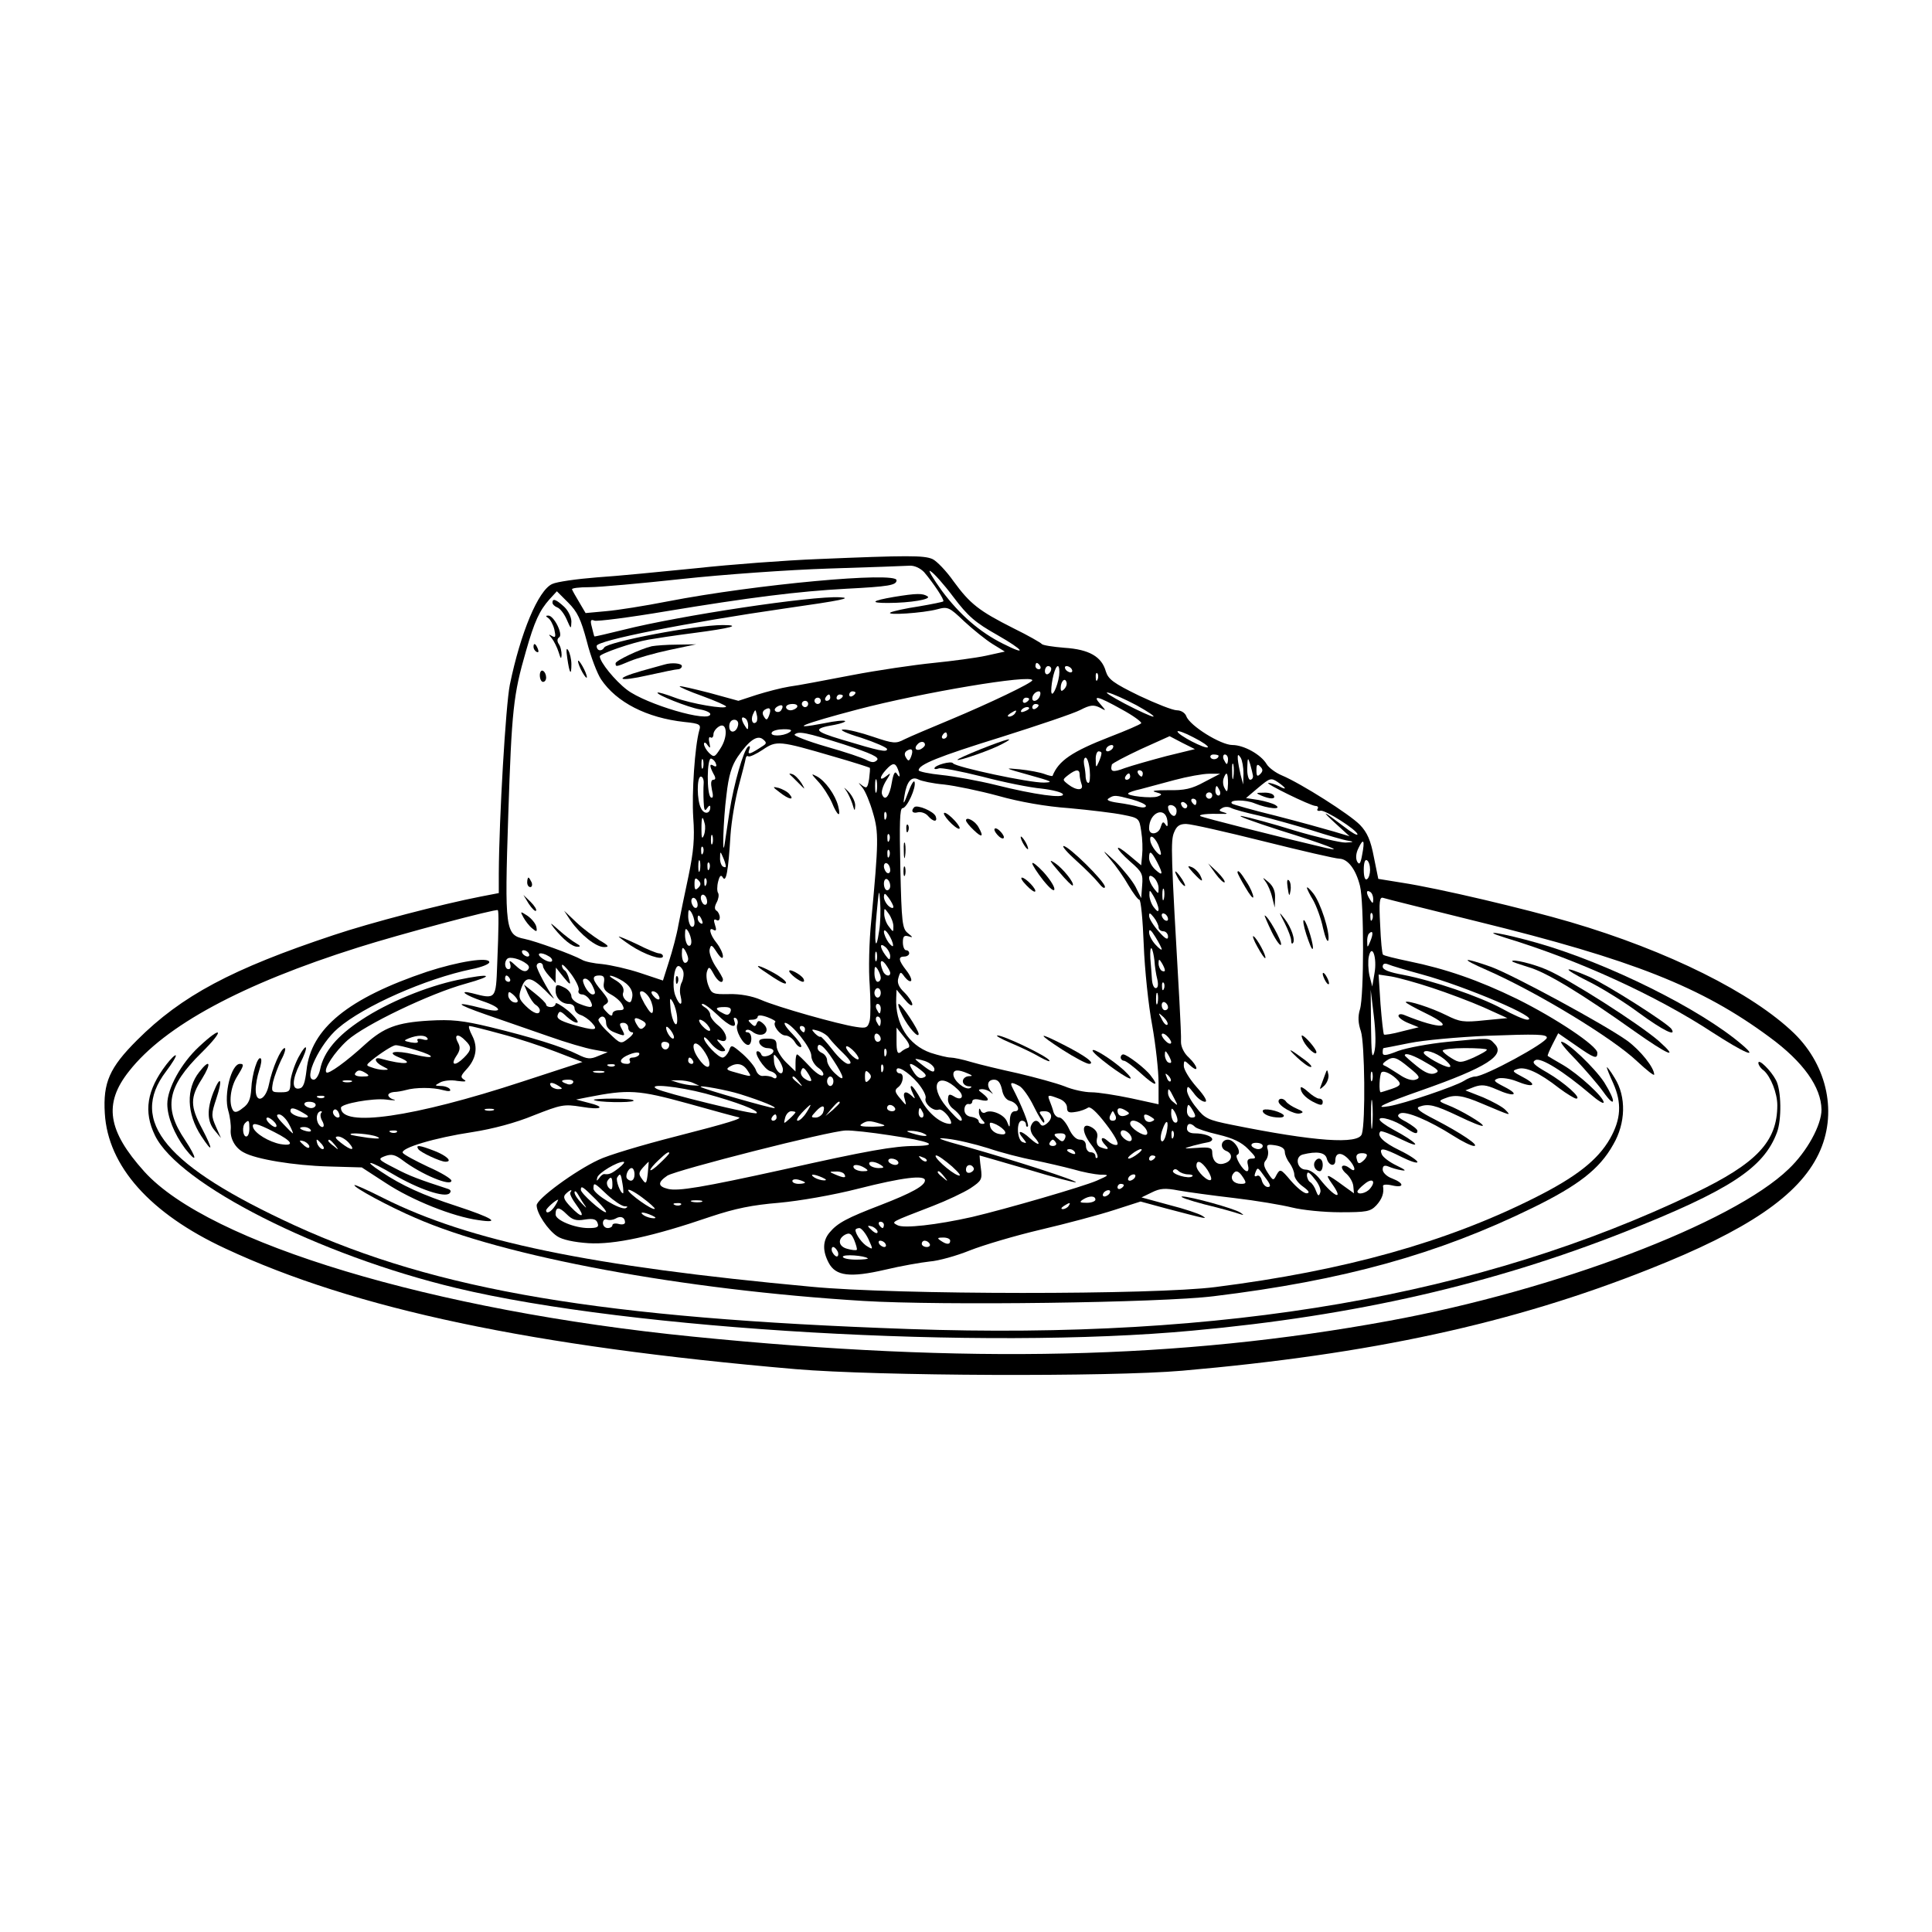 <?xml version="1.0" standalone="no"?>
<!DOCTYPE svg PUBLIC "-//W3C//DTD SVG 20010904//EN"
 "http://www.w3.org/TR/2001/REC-SVG-20010904/DTD/svg10.dtd">
<svg version="1.0" xmlns="http://www.w3.org/2000/svg"
 width="612pt" height="612pt" viewBox="0 0 612 612"
 preserveAspectRatio="xMidYMid meet">

<g transform="translate(0,612) scale(0.1,-0.1)"
fill="#000000" stroke="none">
<path d="M2590 4349 c-102 -4 -275 -17 -385 -29 -110 -11 -252 -25 -315 -29
-63 -5 -127 -14 -141 -21 -44 -20 -100 -154 -134 -319 -13 -65 -34 -421 -35
-598 l0 -62 -57 -11 c-123 -24 -350 -83 -466 -122 -322 -107 -482 -192 -623
-333 -87 -87 -108 -134 -102 -232 10 -167 143 -317 382 -428 411 -192 972
-310 1806 -382 258 -22 994 -25 1225 -5 596 52 1045 149 1480 322 311 123 473
233 536 365 60 125 29 277 -77 381 -133 129 -400 262 -709 353 -143 42 -417
107 -535 125 l-74 12 -14 69 c-10 53 -21 78 -44 102 -32 33 -186 131 -248 157
-19 8 -41 24 -48 36 -18 30 -72 60 -108 60 -37 0 -135 61 -146 91 -4 11 -17
19 -30 19 -13 0 -66 21 -119 46 -82 40 -98 52 -106 77 -13 47 -53 70 -131 75
-37 3 -69 8 -72 12 -3 4 -43 27 -90 50 -109 55 -137 77 -189 148 -23 33 -54
65 -67 71 -27 12 -78 12 -364 0z m337 -41 c29 -34 66 -89 61 -93 -2 -2 -37 -9
-78 -16 -41 -6 -81 -15 -89 -19 -18 -10 104 -2 148 10 33 9 38 7 85 -38 28
-26 69 -59 90 -72 l39 -24 -59 -13 c-32 -7 -108 -17 -167 -23 -60 -6 -177 -23
-260 -39 -84 -16 -172 -33 -197 -36 -25 -4 -71 -16 -103 -26 l-58 -19 -91 25
c-51 13 -93 23 -95 21 -2 -2 30 -16 72 -31 41 -15 75 -30 75 -33 0 -10 -112 9
-162 28 -29 11 -53 18 -55 16 -6 -6 98 -47 133 -53 19 -3 34 -10 34 -15 0 -29
-204 31 -264 77 -38 29 -86 88 -86 106 0 8 103 44 155 53 17 3 81 13 144 21
115 15 153 25 90 25 -87 0 -363 -53 -375 -71 -8 -14 -24 -11 -24 5 0 17 287
74 599 119 176 25 214 33 171 35 -88 5 -507 -58 -685 -103 -49 -12 -91 -22
-92 -21 -1 0 -4 13 -8 29 -6 22 -4 26 8 21 8 -3 111 10 229 30 260 43 417 63
568 71 135 7 160 11 160 27 0 28 -446 -13 -725 -67 -71 -14 -159 -28 -195 -31
l-65 -6 -20 34 c-11 18 -21 36 -23 41 -2 4 23 7 55 7 32 0 164 12 293 26 129
14 339 29 465 33 127 4 242 8 256 9 15 1 33 -7 46 -20z m93 -79 c46 -61 69
-81 140 -121 84 -48 96 -67 17 -27 -74 37 -137 92 -193 167 -29 40 -46 69 -37
63 10 -5 43 -42 73 -82z m-1161 -141 c12 -48 33 -102 45 -120 49 -73 145 -122
264 -135 49 -5 53 -8 47 -27 -14 -50 -24 -198 -19 -276 5 -66 1 -107 -15 -185
-12 -55 -26 -125 -32 -155 -5 -30 -19 -82 -30 -116 l-19 -60 -72 24 c-39 13
-93 25 -120 28 -26 2 -56 8 -65 14 -31 17 -147 59 -182 66 -60 12 -63 30 -51
392 11 333 16 381 56 519 27 95 43 129 75 165 l23 25 36 -36 c29 -29 40 -52
59 -123z m1436 -78 c3 -5 1 -10 -4 -10 -6 0 -11 5 -11 10 0 6 2 10 4 10 3 0 8
-4 11 -10z m35 -9 c0 -6 -4 -13 -10 -16 -5 -3 -10 1 -10 9 0 9 5 16 10 16 6 0
10 -4 10 -9z m25 -21 c-5 -36 -24 -75 -25 -49 0 30 12 79 21 79 4 0 6 -14 4
-30z m40 20 c3 -5 2 -10 -4 -10 -5 0 -13 5 -16 10 -3 6 -2 10 4 10 5 0 13 -4
16 -10z m82 -32 c-3 -8 -6 -5 -6 6 -1 11 2 17 5 13 3 -3 4 -12 1 -19z m-207
-3 c0 -8 -136 -73 -258 -124 -65 -27 -131 -55 -147 -63 -27 -14 -34 -14 -99 8
-38 13 -81 24 -95 23 -15 0 10 -12 57 -26 45 -15 82 -31 82 -36 0 -11 -24 -6
-143 30 -90 27 -94 35 -23 47 21 4 36 10 33 12 -3 3 -33 0 -66 -7 -120 -23
-68 -2 107 44 202 53 552 112 552 92z m101 -28 c-8 -8 -11 -7 -11 4 0 20 13
34 18 19 3 -7 -1 -17 -7 -23z m-661 -11 c0 -3 -4 -8 -10 -11 -5 -3 -10 -1 -10
4 0 6 5 11 10 11 6 0 10 -2 10 -4z m584 -11 c-6 -16 -24 -21 -24 -7 0 11 11
22 21 22 5 0 6 -7 3 -15z m306 -29 c36 -20 60 -36 53 -36 -6 0 -46 18 -90 41
-43 23 -67 38 -53 35 14 -3 54 -21 90 -40z m-970 24 c0 -5 -5 -10 -11 -10 -5
0 -7 5 -4 10 3 6 8 10 11 10 2 0 4 -4 4 -10z m40 6 c0 -3 -4 -8 -10 -11 -5 -3
-10 -1 -10 4 0 6 5 11 10 11 6 0 10 -2 10 -4z m-70 -16 c0 -5 -4 -10 -10 -10
-5 0 -10 5 -10 10 0 6 5 10 10 10 6 0 10 -4 10 -10z m660 6 c0 -3 -4 -8 -10
-11 -5 -3 -10 -1 -10 4 0 6 5 11 10 11 6 0 10 -2 10 -4z m293 -33 c37 -20 64
-40 62 -44 -3 -4 -47 -23 -99 -43 -121 -47 -163 -76 -182 -124 -1 -1 -12 1
-25 6 -13 5 -49 12 -79 15 -51 5 -49 4 30 -18 72 -20 79 -23 47 -24 -46 -1
-279 49 -288 61 -5 9 -59 -6 -59 -16 0 -3 6 -3 14 0 7 3 69 -9 137 -26 68 -18
153 -35 188 -38 35 -4 66 -12 68 -18 5 -14 -88 -2 -215 30 -53 13 -130 27
-169 31 -40 4 -73 11 -73 15 0 18 61 43 261 105 117 37 230 75 251 86 31 16
42 17 61 8 22 -12 22 -12 3 10 -28 31 -8 26 67 -16z m-993 17 c0 -5 -4 -10
-10 -10 -5 0 -10 5 -10 10 0 6 5 10 10 10 6 0 10 -4 10 -10z m-85 -19 c-3 -6
-11 -8 -17 -5 -6 4 -5 9 3 15 16 10 23 4 14 -10z m50 9 c-3 -5 -13 -10 -21
-10 -8 0 -14 5 -14 10 0 6 9 10 21 10 11 0 17 -4 14 -10z m765 6 c0 -3 -4 -8
-10 -11 -5 -3 -10 -1 -10 4 0 6 5 11 10 11 6 0 10 -2 10 -4z m-854 -33 c-6
-15 -9 -15 -16 -3 -6 9 -5 17 3 22 16 10 21 2 13 -19z m824 23 c0 -2 -7 -7
-16 -10 -8 -3 -12 -2 -9 4 6 10 25 14 25 6z m-864 -43 c-11 -11 -19 6 -11 24
8 17 8 17 12 0 3 -10 2 -21 -1 -24z m819 27 c-3 -5 -12 -10 -18 -10 -7 0 -6 4
3 10 19 12 23 12 15 0z m-845 -38 c0 -15 -2 -15 -10 -2 -13 20 -13 33 0 25 6
-3 10 -14 10 -23z m-32 1 c-5 -25 -28 -28 -28 -4 0 12 6 21 16 21 9 0 14 -7
12 -17z m-56 -74 c-18 -28 -20 -29 -36 -14 -9 9 -16 22 -16 28 0 7 5 6 11 -3
9 -12 10 -11 6 8 -3 12 -1 20 4 16 5 -3 9 2 9 10 0 8 8 19 18 25 25 15 29 -32
4 -70z m218 51 c-20 -13 -63 -13 -55 0 3 6 21 10 38 10 24 0 28 -3 17 -10z
m1326 -47 c-7 -7 -96 39 -96 50 0 4 23 -4 51 -19 28 -14 48 -28 45 -31z
m-1153 9 c88 -29 114 -41 105 -50 -8 -8 -16 -8 -32 0 -12 7 -69 26 -129 43
-59 17 -104 35 -100 38 12 12 36 7 156 -31z m327 28 c0 -5 -5 -10 -11 -10 -5
0 -7 5 -4 10 3 6 8 10 11 10 2 0 4 -4 4 -10z m-582 -32 c-41 -27 -51 -31 -45
-14 4 10 3 15 -3 11 -14 -9 -46 -120 -59 -205 -6 -41 -13 -86 -15 -100 -9 -61
-5 74 5 150 7 64 17 95 36 123 36 52 62 70 80 55 11 -9 12 -13 1 -20z m1277
-33 c-49 -13 -109 -30 -132 -38 -39 -15 -47 -12 -41 11 1 4 43 26 92 49 l91
41 40 -21 40 -20 -90 -22z m-1056 -1 c63 -18 115 -35 116 -36 2 -2 0 -18 -2
-36 -5 -28 -7 -31 -22 -20 -14 11 -14 11 1 -7 9 -11 24 -47 33 -79 19 -63 18
-94 -5 -341 -7 -66 -9 -159 -5 -206 3 -47 3 -98 0 -112 -6 -23 -11 -25 -43
-20 -55 8 -250 63 -302 86 -28 12 -66 19 -100 18 -52 -1 -56 1 -66 27 -6 15
-8 36 -4 46 5 15 8 14 20 -8 13 -25 30 -35 30 -18 0 4 -11 23 -24 42 -12 19
-21 43 -18 53 4 16 7 15 23 -10 12 -18 19 -22 19 -12 0 9 -9 28 -20 42 -22 27
-27 53 -9 41 8 -4 9 1 4 16 -5 15 -4 20 4 16 6 -4 11 -1 11 8 0 8 -5 18 -10
21 -7 4 -7 13 0 26 6 11 8 24 5 30 -4 5 -4 22 0 37 5 19 9 22 15 12 10 -16 17
19 24 135 3 44 15 114 26 155 11 41 21 80 22 87 1 7 5 10 9 7 4 -2 24 7 45 21
44 30 52 29 223 -21z m291 37 c0 -5 -7 -11 -15 -15 -15 -5 -20 5 -8 17 9 10
23 9 23 -2z m595 -11 c-3 -5 -11 -10 -16 -10 -6 0 -7 5 -4 10 3 6 11 10 16 10
6 0 7 -4 4 -10z m-639 -27 c-6 -15 -9 -15 -16 -3 -6 9 -5 17 3 22 16 10 21 2
13 -19z m603 10 c0 -5 -4 -17 -9 -28 -8 -18 -9 -17 -9 8 -1 15 4 27 9 27 6 0
10 -3 9 -7z m371 -7 c0 -11 -19 -15 -25 -6 -3 5 1 10 9 10 9 0 16 -2 16 -4z
m30 -11 c0 -8 -2 -15 -4 -15 -2 0 -6 7 -10 15 -3 8 -1 15 4 15 6 0 10 -7 10
-15z m49 -45 l-1 -35 -8 30 c-4 17 -8 39 -9 50 -1 16 1 17 9 5 5 -8 9 -31 9
-50z m-1712 18 c-3 -7 -5 -2 -5 12 0 14 2 19 5 13 2 -7 2 -19 0 -25z m41 12
c3 -7 0 -10 -7 -6 -14 9 -14 0 -1 -25 8 -13 7 -19 0 -19 -8 0 -9 -11 -5 -31 5
-20 4 -29 -3 -25 -14 8 -13 128 1 123 6 -2 13 -9 15 -17z m1184 -20 c2 -22 0
-40 -4 -40 -5 0 -8 8 -9 18 0 9 -2 27 -5 40 -2 12 0 22 5 22 5 0 11 -18 13
-40z m517 -17 c1 -7 -3 -13 -9 -13 -5 0 -10 17 -9 38 1 33 2 34 9 12 4 -14 8
-31 9 -37z m-62 -5 c-2 -13 -4 -5 -4 17 -1 22 1 32 4 23 2 -10 2 -28 0 -40z
m-1063 26 c9 -23 7 -31 -3 -15 -6 10 -11 1 -16 -28 -7 -44 -22 -61 -31 -37 -3
8 3 27 13 43 16 25 16 27 0 14 -22 -17 -22 -3 0 21 20 22 29 23 37 2z m1148
-16 c-9 -9 -12 -7 -12 12 0 19 3 21 12 12 9 -9 9 -15 0 -24z m-572 -2 c0 -8 3
-21 6 -30 8 -21 -16 -21 -42 -1 -19 15 -19 15 0 30 25 19 36 19 36 1z m200 4
c0 -5 -2 -10 -4 -10 -3 0 -8 5 -11 10 -3 6 -1 10 4 10 6 0 11 -4 11 -10z m-40
-10 c0 -5 -5 -10 -11 -10 -5 0 -7 5 -4 10 3 6 8 10 11 10 2 0 4 -4 4 -10z
m235 -17 c-40 -22 -63 -27 -115 -26 -39 0 -55 -2 -40 -6 22 -6 23 -8 7 -14
-19 -7 -101 2 -93 10 2 3 19 9 38 13 18 5 67 18 108 29 41 11 91 20 110 20
l35 0 -50 -26z m75 -5 c-1 -26 -3 -30 -10 -16 -6 9 -7 23 -4 32 9 25 14 19 14
-16z m-1661 0 c-1 -13 -1 -39 0 -58 1 -27 4 -31 11 -20 6 9 10 10 10 3 0 -21
-19 -24 -29 -4 -14 25 -14 101 -1 101 6 0 10 -10 9 -22z m548 -25 c-3 -10 -5
-2 -5 17 0 19 2 27 5 18 2 -10 2 -26 0 -35z m213 22 c36 -4 113 -20 172 -36
67 -19 152 -34 225 -39 65 -6 141 -15 170 -21 51 -10 52 -11 58 -52 4 -24 5
-57 3 -75 l-3 -33 -37 31 c-51 43 -48 25 3 -20 37 -32 40 -39 37 -75 l-3 -40
-18 36 c-10 19 -39 55 -64 80 -42 39 -44 40 -16 7 18 -21 44 -58 58 -83 15
-25 30 -45 34 -45 5 0 11 -64 14 -142 3 -79 15 -194 27 -257 11 -62 20 -144
20 -181 l0 -68 -87 19 c-48 10 -104 19 -126 19 -21 0 -59 8 -85 19 -26 10 -92
28 -147 41 -55 12 -122 28 -149 36 -26 8 -56 14 -65 14 -10 0 -38 7 -63 15
-71 25 -113 92 -109 175 l1 25 25 -30 c13 -16 24 -24 25 -17 0 7 -11 24 -25
38 -19 18 -24 32 -19 47 6 20 7 20 20 2 8 -10 17 -16 20 -12 3 3 -3 18 -15 33
-25 32 -27 44 -6 44 8 0 15 5 15 10 0 6 -4 10 -10 10 -5 0 -10 11 -10 25 0 19
4 23 18 19 15 -5 14 -3 -2 10 -18 14 -20 33 -24 206 -3 142 -2 190 7 190 14 0
44 66 38 83 -2 7 -11 -8 -20 -33 -15 -40 -17 -41 -12 -11 7 45 22 63 44 52 9
-5 46 -13 81 -16z m1080 -12 c0 -2 -9 1 -19 7 -11 5 -25 10 -33 10 -15 0 132
-72 149 -73 7 0 10 -4 7 -9 -4 -5 1 -8 9 -6 15 3 117 -62 117 -75 0 -5 -19 6
-42 24 -68 52 -76 55 -28 11 l45 -41 -50 15 c-27 8 -110 31 -184 50 -74 18
-136 36 -138 38 -14 13 42 14 72 1 42 -17 90 -21 65 -5 -8 5 -32 12 -54 16
l-39 6 39 33 c36 30 40 32 61 18 13 -9 23 -17 23 -20z m-206 -8 c3 -8 1 -15
-4 -15 -6 0 -10 7 -10 15 0 8 2 15 4 15 2 0 6 -7 10 -15z m-24 -15 c0 -5 -4
-10 -10 -10 -5 0 -10 5 -10 10 0 6 5 10 10 10 6 0 10 -4 10 -10z m-255 -12
c25 -7 45 -16 45 -21 0 -5 -10 -6 -22 -3 -13 4 -43 10 -66 13 -29 4 -39 9 -30
14 17 11 20 11 73 -3z m205 -8 c0 -5 -2 -10 -4 -10 -3 0 -8 5 -11 10 -3 6 -1
10 4 10 6 0 11 -4 11 -10z m-29 -13 c-1 -12 -15 -9 -19 4 -3 6 1 10 8 8 6 -3
11 -8 11 -12z m-36 -7 c3 -5 3 -15 -1 -21 -6 -11 -23 6 -24 24 0 10 18 9 25
-3z m265 -24 c41 -10 116 -31 165 -46 50 -16 101 -31 115 -33 20 -3 19 -5 -8
-6 -18 0 -90 17 -161 38 -70 22 -145 42 -167 46 -21 3 33 -17 120 -45 145 -45
211 -71 146 -56 -137 32 -394 97 -398 101 -5 5 21 8 68 7 19 -1 20 1 6 5 -15
4 -16 7 -5 13 7 5 20 5 28 1 9 -5 50 -16 91 -25z m-1183 -8 c-3 -8 -6 -5 -6 6
-1 11 2 17 5 13 3 -3 4 -12 1 -19z m891 -8 c2 -18 0 -21 -6 -12 -7 11 -10 9
-15 -7 -6 -24 -37 -29 -37 -5 0 51 52 72 58 24z m-1466 -8 c3 -9 2 -26 -2 -37
-6 -15 -8 -10 -8 18 0 40 3 47 10 19z m1771 -57 c120 -30 228 -55 240 -55 27
-1 52 -34 65 -86 13 -50 13 -349 0 -391 -7 -23 -6 -44 3 -70 12 -37 15 -287 3
-325 -10 -34 -150 -24 -412 29 -75 15 -86 20 -112 54 -17 20 -30 45 -30 55 1
16 4 14 21 -8 11 -16 27 -28 36 -28 9 0 0 17 -26 46 -23 26 -41 56 -41 67 0
19 1 20 20 2 29 -26 25 -3 -4 25 -15 13 -25 34 -25 49 1 14 -2 73 -5 131 -27
470 -28 506 -17 533 8 20 17 27 38 27 16 0 126 -25 246 -55z m-1746 -7 c-3 -7
-5 -2 -5 12 0 14 2 19 5 13 2 -7 2 -19 0 -25z m560 10 c-3 -8 -6 -5 -6 6 -1
11 2 17 5 13 3 -3 4 -12 1 -19z m852 -14 c6 -15 10 -28 8 -31 -6 -5 -31 27
-33 43 -4 23 12 16 25 -12z m646 -31 c-5 -29 -9 -34 -16 -22 -5 10 -4 26 4 42
16 34 21 26 12 -20z m-2088 5 c-3 -8 -6 -5 -6 6 -1 11 2 17 5 13 3 -3 4 -12 1
-19z m590 -10 c-3 -8 -6 -5 -6 6 -1 11 2 17 5 13 3 -3 4 -12 1 -19z m-518 -31
c1 -5 -3 -5 -9 -2 -5 3 -10 16 -9 28 0 21 1 21 9 2 5 -11 9 -24 9 -28z m1366
13 c20 -39 19 -47 -5 -25 -11 10 -20 26 -20 37 0 26 7 22 25 -12z m-1448 -27
c-3 -10 -5 -4 -5 12 0 17 2 24 5 18 2 -7 2 -21 0 -30z m2123 2 c0 -13 -4 -27
-10 -30 -6 -4 -10 8 -10 30 0 22 4 34 10 30 6 -3 10 -17 10 -30z m-2093 3 c-3
-8 -6 -5 -6 6 -1 11 2 17 5 13 3 -3 4 -12 1 -19z m573 -4 c0 -8 -4 -12 -10 -9
-5 3 -10 13 -10 21 0 8 5 12 10 9 6 -3 10 -13 10 -21z m850 -57 c0 -20 0 -20
-15 -1 -20 27 -20 51 0 34 8 -7 15 -22 15 -33z m-1458 1 c-9 -9 -12 -7 -12 12
0 19 3 21 12 12 9 -9 9 -15 0 -24z m25 10 c-3 -8 -6 -5 -6 6 -1 11 2 17 5 13
3 -3 4 -12 1 -19z m583 -4 c0 -8 -4 -14 -10 -14 -5 0 -10 9 -10 21 0 11 5 17
10 14 6 -3 10 -13 10 -21z m-35 -142 c-11 -76 -17 -37 -8 55 7 76 8 81 11 38
2 -27 1 -70 -3 -93z m902 101 c-3 -10 -5 -4 -5 12 0 17 2 24 5 18 2 -7 2 -21
0 -30z m-17 -32 c0 -11 -4 -9 -15 5 -8 10 -14 28 -14 39 0 18 1 17 14 -5 8
-14 14 -31 15 -39z m680 31 c0 -15 -2 -15 -10 -2 -13 20 -13 33 0 25 6 -3 10
-14 10 -23z m-2110 -8 c0 -8 -4 -12 -10 -9 -5 3 -10 13 -10 21 0 8 5 12 10 9
6 -3 10 -13 10 -21z m590 -17 c0 -5 -7 -4 -15 3 -8 7 -15 20 -15 29 1 13 3 13
15 -3 8 -11 15 -24 15 -29z m-620 7 c0 -8 -4 -12 -10 -9 -5 3 -10 13 -10 21 0
8 5 12 10 9 6 -3 10 -13 10 -21z m2470 -53 c492 -121 710 -207 925 -366 108
-79 164 -159 165 -230 0 -49 -46 -133 -104 -188 -178 -172 -738 -384 -1266
-481 -664 -122 -1336 -137 -2205 -50 -822 82 -1533 296 -1738 523 -116 129
-130 215 -48 318 113 144 358 276 726 392 129 41 437 123 442 118 3 -4 3 -54
-2 -172 -4 -111 -4 -111 -80 -91 -45 11 -21 -7 33 -25 66 -22 67 -41 0 -23
-93 24 -86 14 12 -20 52 -18 141 -49 196 -68 56 -20 121 -39 145 -43 l44 -8
-30 -12 c-25 -11 -35 -10 -65 5 -50 25 -148 55 -275 86 -91 22 -125 25 -196
21 -102 -6 -143 -22 -201 -74 -61 -56 -118 -97 -124 -90 -10 10 25 64 67 102
55 49 261 148 374 179 97 27 81 34 -25 12 -99 -21 -221 -71 -304 -126 -78 -51
-121 -102 -132 -158 -4 -18 -13 -32 -20 -32 -35 0 19 114 77 163 81 70 278
157 423 187 31 6 56 16 56 22 0 18 -99 2 -197 -30 -250 -84 -368 -180 -382
-312 -5 -41 -10 -56 -23 -58 -24 -5 -23 28 2 78 29 56 24 74 -5 20 -13 -25
-24 -60 -25 -77 0 -30 -3 -33 -31 -33 -29 0 -30 1 -24 33 4 17 16 49 26 70 11
20 15 37 11 37 -12 0 -40 -65 -50 -115 -10 -50 -42 -63 -42 -17 0 16 5 43 11
61 6 18 9 35 5 38 -9 10 -28 -49 -30 -96 -2 -32 -8 -48 -27 -61 -17 -14 -26
-15 -31 -7 -14 22 -8 72 12 105 23 37 24 42 10 42 -27 0 -52 -97 -37 -148 6
-20 9 -47 8 -59 -3 -29 14 -60 42 -74 38 -21 158 -41 268 -44 l105 -3 77 -50
c82 -54 212 -106 293 -117 73 -11 45 7 -71 45 -105 34 -173 65 -237 108 -63
41 -36 36 38 -8 80 -47 163 -75 178 -60 6 6 4 11 -5 14 -92 30 -122 41 -169
66 -53 27 -54 29 -30 38 20 7 31 5 55 -13 59 -45 155 -85 155 -65 0 6 -33 26
-74 44 -40 19 -76 38 -80 44 -9 15 101 48 221 66 64 10 136 29 194 53 87 34
95 36 151 27 64 -11 79 -1 21 13 l-38 10 35 7 c132 26 161 24 321 -20 85 -24
156 -43 158 -43 17 -3 -31 -18 -199 -61 -106 -27 -216 -60 -244 -74 -75 -35
-196 -124 -196 -144 0 -25 35 -78 65 -98 16 -11 54 -19 99 -22 82 -5 203 21
387 84 78 26 132 37 217 44 65 6 170 24 252 45 138 35 210 44 210 26 0 -17
-42 -40 -140 -78 -107 -41 -137 -57 -162 -87 -22 -26 -23 -58 -3 -96 22 -42
67 -48 179 -22 50 12 114 23 141 26 28 2 85 18 127 35 43 17 144 47 225 66 81
19 186 47 232 62 l84 27 81 -22 c130 -34 133 -35 114 -23 -9 6 -56 22 -104 34
l-88 24 33 16 c26 13 42 14 84 6 28 -5 108 -16 177 -24 69 -8 151 -22 183 -30
32 -8 100 -15 152 -15 84 0 96 2 115 22 18 20 25 39 21 61 -1 5 12 6 29 2 39
-9 39 7 0 22 -17 6 -30 19 -30 28 0 12 5 15 18 10 9 -4 28 -10 42 -12 17 -3
11 2 -16 15 -23 11 -44 27 -47 36 -9 22 5 20 63 -9 28 -14 50 -21 50 -16 0 5
-25 22 -56 37 -52 25 -74 47 -61 60 3 3 34 -9 68 -26 70 -34 47 -8 -28 32 -24
13 -43 27 -43 32 0 12 50 -3 81 -25 30 -21 39 -23 39 -11 0 5 -16 17 -35 28
-27 14 -32 20 -20 27 18 9 92 -22 169 -71 28 -18 57 -32 65 -32 20 0 -41 41
-124 84 -47 24 -61 35 -50 40 30 11 50 6 124 -29 41 -20 76 -34 78 -31 5 5
-70 50 -112 66 -28 11 -28 13 -10 20 33 14 57 11 120 -16 95 -40 92 -39 74
-20 -8 9 -41 27 -71 40 l-56 22 28 11 c23 8 37 7 71 -8 55 -25 76 -18 25 8
-35 18 -37 21 -20 27 12 3 38 -1 58 -9 53 -22 69 -13 22 12 -36 19 -38 21 -18
27 24 8 67 -11 131 -61 24 -18 49 -33 54 -33 20 0 -38 51 -91 82 -44 25 -51
33 -38 40 17 9 88 -35 174 -108 23 -20 42 -32 42 -26 0 17 -79 89 -128 118
-26 15 -48 28 -49 29 -2 1 5 17 15 37 l18 35 55 -38 c60 -42 69 -45 69 -24 0
22 -132 110 -255 171 -121 59 -225 95 -342 119 -43 9 -80 18 -82 21 -3 2 -7
45 -9 94 -4 74 -2 89 9 86 8 -3 142 -36 299 -75z m-2480 -4 c0 -10 -4 -15 -10
-12 -5 3 -10 18 -10 33 0 21 2 24 10 12 5 -8 10 -23 10 -33z m630 -11 c0 -20
0 -20 -15 0 -8 10 -14 28 -14 39 0 20 0 20 14 1 8 -11 15 -29 15 -40z m840 -3
c0 -7 7 -13 15 -13 8 0 15 -8 15 -17 0 -12 -9 -7 -30 17 -16 18 -30 40 -30 49
0 11 3 10 15 -5 8 -10 15 -25 15 -31z m30 26 c0 -6 -4 -7 -10 -4 -5 3 -10 11
-10 16 0 6 5 7 10 4 6 -3 10 -11 10 -16z m647 -1 c-3 -8 -6 -5 -6 6 -1 11 2
17 5 13 3 -3 4 -12 1 -19z m-2123 -4 c3 -8 2 -12 -4 -9 -6 3 -10 10 -10 16 0
14 7 11 14 -7z m-34 -67 c0 -10 -4 -15 -10 -12 -5 3 -10 18 -10 33 0 21 2 24
10 12 5 -8 10 -23 10 -33z m639 -12 c0 -5 -6 -1 -14 9 -8 11 -15 27 -15 35 1
17 29 -26 29 -44z m851 -12 c0 -4 -9 3 -20 15 -11 12 -20 29 -20 39 0 12 6 8
20 -15 11 -18 20 -35 20 -39z m661 26 c-9 -22 -10 -22 -10 -3 -1 11 2 24 6 27
12 12 14 0 4 -24z m-1521 -48 c-1 -13 -3 -13 -15 3 -19 26 -19 42 0 26 8 -7
15 -20 15 -29z m-640 -8 c0 -7 -4 -13 -10 -13 -5 0 -10 12 -10 28 0 21 2 24
10 12 5 -8 10 -21 10 -27z m1477 -6 c1 -18 5 -44 9 -59 4 -18 2 -28 -5 -28 -6
0 -11 12 -12 28 -1 15 -3 44 -5 66 -1 21 0 35 4 32 3 -4 7 -21 9 -39z m-1982
23 c3 -5 2 -10 -4 -10 -5 0 -13 5 -16 10 -3 6 -2 10 4 10 5 0 13 -4 16 -10z
m1102 -22 c-3 -7 -5 -2 -5 12 0 14 2 19 5 13 2 -7 2 -19 0 -25z m1577 -41 l-7
-42 -9 35 c-4 19 -5 46 -2 60 10 44 27 -4 18 -53z m-2614 53 c8 -5 11 -12 8
-15 -4 -4 -17 0 -30 9 -24 17 -5 23 22 6z m-72 -23 c9 -7 10 -13 3 -20 -7 -7
-19 -3 -36 13 -19 18 -24 20 -19 7 3 -10 1 -17 -5 -17 -12 0 -15 23 -4 33 8 8
42 -1 61 -16z m1152 -29 c0 -14 -18 -9 -24 8 -11 28 -6 39 9 20 8 -11 15 -23
15 -28z m870 9 c0 -5 -4 -5 -10 -2 -5 3 -10 14 -10 23 0 15 2 15 10 2 5 -8 10
-19 10 -23z m-1970 13 c0 -6 9 -20 20 -32 l20 -22 0 25 1 24 24 -30 c21 -26
24 -26 18 -7 -3 12 -9 25 -14 28 -5 3 -9 10 -9 16 0 7 13 -6 29 -27 16 -22 27
-45 24 -52 -3 -7 2 -13 11 -13 8 0 20 -9 26 -20 12 -23 4 -25 -34 -10 -14 5
-26 16 -26 24 0 9 -9 20 -19 26 -27 14 -31 13 -31 -8 0 -23 19 -42 42 -42 10
0 18 -6 18 -14 0 -8 8 -17 19 -21 10 -3 26 -14 36 -25 23 -25 9 -26 -63 -5
-39 12 -50 19 -45 31 5 13 9 12 29 -7 12 -11 27 -20 33 -18 5 2 -8 19 -29 37
-22 18 -40 28 -40 23 0 -6 -7 -11 -15 -11 -8 0 -15 3 -15 8 0 4 -16 20 -35 35
l-35 28 12 -28 c7 -15 18 -32 25 -36 7 -4 13 -12 13 -17 0 -17 -20 -11 -45 14
-22 22 -23 28 -14 55 14 40 30 39 76 -6 20 -21 32 -31 26 -23 -19 26 -53 90
-53 100 0 6 5 10 10 10 6 0 10 -5 10 -10z m2782 -26 c140 -38 384 -142 336
-144 -10 0 -46 16 -80 35 -72 39 -219 89 -313 107 -44 8 -65 16 -65 26 0 9 6
12 18 7 9 -4 56 -18 104 -31z m-2338 10 c3 -8 1 -24 -4 -35 -6 -10 -8 -30 -4
-44 8 -34 -4 -32 -17 2 -11 29 -4 93 10 93 5 0 12 -7 15 -16z m626 -21 c0 -7
-4 -13 -10 -13 -5 0 -10 12 -10 28 0 21 2 24 10 12 5 -8 10 -21 10 -27z
m-1175 -3 c3 -5 1 -10 -4 -10 -6 0 -11 5 -11 10 0 6 2 10 4 10 3 0 8 -4 11
-10z m298 -13 c-3 -17 2 -26 22 -37 15 -8 31 -22 36 -32 8 -15 6 -18 -11 -18
-11 0 -20 -5 -20 -12 0 -8 -7 -6 -17 5 -15 15 -16 19 -4 26 12 8 9 15 -12 41
-32 37 -34 50 -8 50 14 0 17 -6 14 -23z m50 11 c31 -16 45 -38 39 -60 -3 -15
-7 -16 -19 -7 -8 7 -12 18 -9 24 5 15 -4 29 -29 43 -26 15 -10 15 18 0z m2573
-27 c49 -16 123 -44 164 -62 l75 -34 -73 -7 c-66 -7 -78 -5 -120 16 -48 24
-123 48 -129 42 -2 -2 27 -18 64 -36 101 -49 47 -53 -69 -5 -10 4 -18 3 -18
-3 0 -5 14 -16 32 -23 l32 -13 -53 -13 c-29 -8 -55 -12 -57 -10 -2 2 -7 46
-11 97 l-6 93 40 -6 c23 -4 81 -20 129 -36z m-2658 4 c9 -19 9 -25 -1 -25 -6
0 -17 11 -24 25 -9 19 -8 25 1 25 7 0 18 -11 24 -25z m1809 -7 c-3 -8 -6 -5
-6 6 -1 11 2 17 5 13 3 -3 4 -12 1 -19z m-897 -13 c0 -8 -4 -15 -10 -15 -5 0
-10 7 -10 15 0 8 5 15 10 15 6 0 10 -7 10 -15z m-1150 -26 c0 -5 -7 -6 -15 -3
-8 4 -15 13 -15 21 0 13 3 13 15 3 8 -7 15 -16 15 -21z m419 7 c7 -13 11 -31
9 -40 -2 -11 -10 -3 -26 24 -16 29 -19 40 -9 40 7 0 19 -11 26 -24z m26 13
c11 -17 -1 -21 -15 -4 -8 9 -8 15 -2 15 6 0 14 -5 17 -11z m1582 -26 c-3 -10
-5 -4 -5 12 0 17 2 24 5 18 2 -7 2 -21 0 -30z m686 -157 c-7 -23 -9 -2 -10 84
l-1 115 10 -84 c6 -51 7 -95 1 -115z m-2208 111 c3 -43 -17 -16 -21 30 -3 33
-2 35 8 18 6 -11 12 -32 13 -48z m1555 32 c0 -5 -4 -9 -10 -9 -5 0 -10 7 -10
16 0 8 5 12 10 9 6 -3 10 -10 10 -16z m-1427 -24 c38 -37 63 -46 53 -19 -3 9
-2 12 5 9 6 -4 8 -14 4 -22 -6 -17 19 -63 35 -63 6 0 10 9 10 20 0 11 -5 20
-12 20 -6 0 -8 3 -5 6 4 4 12 2 19 -3 32 -26 65 0 34 26 -11 9 -15 9 -19 -1
-4 -10 -7 -11 -18 0 -11 10 -10 12 4 12 9 0 17 4 17 9 0 6 12 6 31 -1 16 -6
28 -13 25 -15 -10 -10 15 -43 32 -43 9 0 23 -9 30 -21 7 -12 16 -18 20 -15 3
4 -10 22 -28 41 -19 19 -29 35 -23 35 19 0 83 -79 83 -104 0 -13 10 -30 23
-39 12 -8 18 -19 14 -23 -5 -5 -24 8 -43 29 -19 20 -36 37 -39 37 -3 0 -5 -12
-5 -27 l0 -27 -30 29 c-16 16 -30 39 -30 52 0 19 -5 23 -30 23 -22 0 -28 -4
-24 -15 4 -8 15 -15 25 -15 10 0 19 -4 19 -9 0 -13 -34 -24 -38 -12 -2 6 -7
11 -12 11 -16 0 21 -58 40 -63 11 -3 20 -10 20 -17 0 -6 -5 -8 -12 -3 -7 4
-21 6 -30 5 -9 -2 -19 6 -23 17 -3 11 -22 34 -42 52 -36 31 -37 31 -44 10 -5
-11 -14 -21 -20 -21 -14 0 -59 47 -59 62 0 6 9 -1 21 -16 11 -14 28 -26 36
-26 14 0 13 3 -2 20 -17 18 -17 20 -2 14 27 -10 21 25 -8 48 -14 11 -25 26
-25 33 0 8 -8 19 -17 24 -10 6 -13 11 -7 11 6 0 27 -16 47 -35z m517 20 c0 -8
-2 -15 -4 -15 -2 0 -6 7 -10 15 -3 8 -1 15 4 15 6 0 10 -7 10 -15z m-476 -10
c-5 -11 -11 -12 -25 -4 -26 13 -24 19 6 19 17 0 23 -4 19 -15z m1384 -41 c-4
-3 -12 5 -18 18 -12 22 -12 22 6 6 10 -10 15 -20 12 -24z m-1778 6 c0 -13 10
-24 26 -30 35 -14 36 -13 24 10 -9 16 -8 20 5 20 8 0 15 -7 15 -15 0 -8 6 -15
13 -15 6 0 1 -9 -12 -19 -24 -19 -25 -19 -62 17 -21 19 -36 39 -33 43 10 16
24 9 24 -11z m121 -13 c-9 -9 -14 -8 -21 3 -16 24 -11 31 11 19 16 -8 18 -14
10 -22z m749 18 c0 -8 -2 -15 -4 -15 -2 0 -6 7 -10 15 -3 8 -1 15 4 15 6 0 10
-7 10 -15z m-550 -10 c20 -24 6 -28 -15 -5 -10 11 -13 20 -8 20 6 0 16 -7 23
-15z m-653 -30 c50 -13 129 -39 175 -57 l83 -32 -190 -62 c-347 -114 -575
-146 -575 -83 0 13 101 31 143 26 23 -3 34 -3 25 0 -10 2 -18 9 -18 14 0 5 8
9 18 10 9 0 26 3 37 6 31 9 87 9 118 0 19 -5 27 -4 22 3 -3 5 -16 10 -28 10
-21 1 -21 1 -3 11 10 6 35 9 55 5 24 -3 31 -2 21 4 -12 8 -11 12 7 32 31 33
38 70 19 107 -9 17 -13 31 -9 31 5 0 49 -11 100 -25z m547 -14 c-6 -6 -24 19
-24 34 1 6 7 1 15 -9 8 -11 12 -22 9 -25z m416 29 c0 -5 -2 -10 -4 -10 -3 0
-8 5 -11 10 -3 6 -1 10 4 10 6 0 11 -4 11 -10z m77 -29 c7 -9 27 -31 45 -48
24 -24 28 -33 15 -33 -9 0 -31 20 -50 45 -19 24 -36 43 -38 41 -2 -2 -10 3
-18 11 -12 13 -11 14 10 8 13 -4 30 -14 36 -24z m250 -30 c-7 -2 -18 -8 -24
-14 -10 -7 -13 1 -13 34 l0 44 24 -30 c16 -19 20 -31 13 -34z m-87 28 c0 -5
-4 -9 -10 -9 -5 0 -10 7 -10 16 0 8 5 12 10 9 6 -3 10 -10 10 -16z m920 -11
c0 -6 -7 -5 -15 2 -8 7 -15 17 -15 22 0 6 7 5 15 -2 8 -7 15 -17 15 -22z
m1190 15 c0 -16 -197 -123 -227 -123 -8 0 -24 -6 -36 -14 -27 -17 -189 -72
-237 -80 -53 -9 -18 8 102 50 208 73 269 112 232 148 -18 19 -11 19 -147 6
-60 -6 -130 -19 -158 -29 -40 -16 -49 -16 -49 -5 0 8 1 14 3 14 1 0 38 7 82
16 44 9 154 19 245 23 159 6 190 5 190 -6z m-3546 -2 c4 -5 -4 -7 -16 -3 -13
3 -19 1 -15 -5 4 -6 -4 -8 -21 -5 -24 5 -24 6 -7 13 28 11 53 11 59 0z m120
-7 c21 -20 20 -30 -4 -54 -28 -28 -44 -25 -25 4 13 19 14 29 5 45 -13 25 2 28
24 5z m646 -13 c0 -17 -18 -21 -24 -6 -3 9 0 15 9 15 8 0 15 -4 15 -9z m125
-48 c9 -32 -10 -29 -33 5 -24 34 -18 63 8 36 10 -11 21 -29 25 -41z m-928 31
c67 -20 63 -31 -6 -14 -58 14 -90 8 -48 -9 55 -22 17 -25 -55 -5 -26 8 -22
-11 5 -24 20 -10 20 -11 2 -11 -11 0 -28 4 -38 8 -18 6 -18 7 0 22 27 22 67
48 76 48 5 1 34 -6 64 -15z m1322 -31 c37 -56 40 -75 6 -43 -14 13 -25 31 -25
41 0 9 -7 19 -15 23 -8 3 -15 10 -15 16 0 22 20 8 49 -37z m81 4 c0 -6 -9 -2
-20 8 -11 10 -20 23 -20 28 0 6 9 2 20 -8 11 -10 20 -23 20 -28z m87 11 c-3
-8 -6 -5 -6 6 -1 11 2 17 5 13 3 -3 4 -12 1 -19z m1903 17 c0 -4 -19 -14 -42
-25 -40 -17 -44 -18 -70 -2 -15 9 -28 20 -28 24 0 4 32 8 70 8 39 0 70 -2 70
-5z m-2686 -17 c-3 -4 -12 -8 -20 -8 -8 0 -12 -4 -9 -10 3 -5 0 -10 -8 -10
-25 0 -27 13 -4 25 26 13 48 15 41 3z m1686 -21 c0 -5 -4 -5 -10 -2 -5 3 -10
14 -10 23 0 15 2 15 10 2 5 -8 10 -19 10 -23z m865 8 c19 -16 24 -25 15 -25
-16 0 -80 36 -80 45 0 13 38 2 65 -20z m-2095 -33 c0 -26 -25 -5 -28 24 -2 28
-2 28 13 10 8 -11 15 -26 15 -34z m2039 21 c39 -22 42 -27 26 -33 -14 -5 -31
2 -57 23 -21 17 -38 32 -38 34 0 10 29 0 69 -24z m-2324 7 c3 -5 1 -10 -4 -10
-6 0 -11 5 -11 10 0 6 2 10 4 10 3 0 8 -4 11 -10z m765 -27 c0 -11 -7 -10 -30
7 -16 12 -30 23 -30 25 0 2 14 -1 30 -6 17 -6 30 -18 30 -26z m1504 5 c34 -27
36 -33 20 -38 -11 -4 -31 2 -51 16 -19 12 -39 25 -46 28 -9 3 -8 7 3 15 23 16
32 14 74 -21z m-2517 6 c-3 -3 -12 -4 -19 -1 -8 3 -5 6 6 6 11 1 17 -2 13 -5z
m421 -15 c14 -22 18 -22 -49 -3 -17 5 -19 8 -8 15 23 14 43 10 57 -12z m429
-1 c-3 -8 -6 -5 -6 6 -1 11 2 17 5 13 3 -3 4 -12 1 -19z m119 3 c18 -14 21
-20 10 -24 -14 -6 -24 2 -40 31 -10 18 2 15 30 -7z m-346 -33 c0 -4 -9 -3 -19
4 -11 6 -17 18 -13 26 4 12 8 12 19 -4 7 -10 13 -22 13 -26z m337 -8 c16 -19
28 -41 25 -49 -5 -16 24 -42 41 -36 7 3 20 -7 30 -20 10 -14 13 -25 7 -25 -29
0 -69 33 -91 74 -13 25 -28 46 -32 46 -4 0 -2 -10 4 -22 9 -19 9 -21 -2 -10
-20 19 -31 14 -23 -10 6 -22 6 -22 -14 2 -18 21 -19 27 -7 36 17 13 20 44 5
44 -5 0 -10 4 -10 10 0 17 36 -4 67 -40z m-1747 30 c12 -8 9 -10 -13 -10 -16
0 -26 4 -22 10 8 12 16 12 35 0z m753 3 c-7 -2 -21 -2 -30 0 -10 3 -4 5 12 5
17 0 24 -2 18 -5z m839 -25 c-9 -9 -12 -7 -12 12 0 19 3 21 12 12 9 -9 9 -15
0 -24z m313 22 c17 -7 17 -9 3 -9 -10 -1 -18 -8 -18 -16 0 -8 8 -15 18 -16 11
0 12 -2 4 -6 -16 -6 -52 24 -52 44 0 15 15 16 45 3z m1282 -22 c-3 -7 -5 -2
-5 12 0 14 2 19 5 13 2 -7 2 -19 0 -25z m82 -1 c10 -12 6 -17 -20 -26 -18 -6
-34 -11 -35 -11 -7 0 -4 56 2 63 8 8 36 -7 53 -26z m-721 -2 c-3 -3 -9 2 -12
12 -6 14 -5 15 5 6 7 -7 10 -15 7 -18z m-1177 -2 c13 -16 12 -17 -3 -4 -17 13
-22 21 -14 21 2 0 10 -8 17 -17z m109 2 c0 -8 -4 -15 -10 -15 -5 0 -10 7 -10
15 0 8 5 15 10 15 6 0 10 -7 10 -15z m-1527 -2 c-7 -2 -19 -2 -25 0 -7 3 -2 5
12 5 14 0 19 -2 13 -5z m702 -3 c-3 -5 -12 -7 -20 -3 -21 7 -19 13 6 13 11 0
18 -4 14 -10z m380 0 l20 -9 -20 1 c-11 0 -31 4 -45 8 l-25 8 25 0 c14 0 34
-3 45 -8z m839 -21 c23 -21 13 -38 -12 -22 -15 9 -18 7 -19 -8 -1 -10 6 -24
16 -31 21 -16 35 -38 24 -38 -5 0 -25 20 -45 44 -58 69 -27 116 36 55z m140 0
c3 -19 13 -33 25 -36 24 -6 36 -33 16 -33 -10 0 -15 -10 -16 -27 0 -27 -1 -27
-9 -6 -9 23 -51 40 -69 29 -5 -3 -12 0 -14 6 -4 9 -6 8 -6 -2 -1 -9 4 -21 11
-28 9 -9 9 -12 0 -12 -7 0 -12 4 -12 9 0 5 -10 11 -22 13 -15 2 -23 10 -23 23
0 11 6 19 13 18 6 -2 12 2 12 8 0 7 10 9 25 5 29 -7 32 1 8 20 -15 11 -16 13
-2 14 8 0 20 -4 27 -10 9 -7 9 -7 2 2 -16 19 -12 38 9 38 13 0 20 -10 25 -31z
m-1404 11 c13 -8 13 -10 -2 -10 -9 0 -20 5 -23 10 -8 13 5 13 25 0z m1459 0
c10 -5 31 -34 46 -65 15 -31 30 -54 32 -51 3 3 0 12 -7 21 -10 13 -9 15 9 15
24 0 28 -22 7 -39 -10 -8 -16 -9 -21 -1 -9 15 -22 12 -29 -6 -4 -9 0 -24 9
-34 25 -28 17 -32 -12 -6 -29 27 -45 27 -22 0 12 -15 12 -17 -1 -12 -19 6 -21
68 -3 68 7 0 13 -5 13 -12 0 -6 3 -9 6 -6 5 5 -20 67 -48 121 -10 19 -5 21 21
7z m-994 -24 c99 -27 170 -54 162 -62 -6 -7 -294 64 -317 77 -32 18 67 8 155
-15z m110 -2 c67 -21 121 -43 107 -44 -13 0 -224 60 -232 67 -8 7 84 -10 125
-23z m1375 -14 c12 -23 12 -24 -3 -11 -10 7 -17 20 -17 29 0 18 3 16 20 -18z
m627 -87 c-2 -21 -4 -4 -4 37 0 41 2 58 4 38 2 -21 2 -55 0 -75z m-3320 91
c-3 -3 -12 -4 -19 -1 -8 3 -5 6 6 6 11 1 17 -2 13 -5z m2327 -4 c15 -5 26 -17
26 -28 0 -15 5 -18 28 -14 15 2 32 9 38 13 7 6 27 -12 57 -51 27 -35 42 -62
36 -66 -6 -3 -19 2 -30 12 -20 18 -27 6 -7 -14 13 -13 8 -15 -16 -6 -10 4 -14
14 -11 28 4 14 -1 25 -15 34 -33 20 -36 -11 -4 -53 15 -19 24 -38 20 -42 -3
-3 -6 -1 -6 5 0 7 -7 12 -15 12 -8 0 -15 9 -15 20 0 13 -7 20 -19 20 -12 0
-25 13 -35 35 -9 19 -23 35 -30 35 -8 0 -16 8 -19 18 -2 9 -8 25 -12 35 -8 20
-5 20 29 7z m-2354 -20 c0 -5 -6 -10 -14 -10 -8 0 -18 5 -21 10 -3 6 3 10 14
10 12 0 21 -4 21 -10z m1660 7 c0 -2 -10 -12 -22 -23 l-23 -19 19 23 c18 21
26 27 26 19z m-106 -32 c-9 -14 -21 -25 -27 -25 -6 0 0 11 13 25 13 14 25 25
27 25 2 0 -4 -11 -13 -25z m53 0 c-4 -8 -14 -15 -23 -15 -16 0 -16 2 1 20 20
22 31 20 22 -5z m228 15 c3 -5 -1 -10 -9 -10 -9 0 -16 5 -16 10 0 6 4 10 9 10
6 0 13 -4 16 -10z m945 -10 c9 -16 8 -20 -5 -20 -8 0 -15 9 -15 20 0 11 2 20
5 20 2 0 9 -9 15 -20z m-2820 -5 c18 -10 20 -14 8 -15 -23 0 -48 11 -48 21 0
12 11 11 40 -6z m115 -13 c-8 -8 -25 10 -19 20 4 6 9 5 15 -3 4 -7 6 -15 4
-17z m488 21 c-7 -2 -19 -2 -25 0 -7 3 -2 5 12 5 14 0 19 -2 13 -5z m1361 -8
c3 -8 1 -15 -4 -15 -6 0 -10 7 -10 15 0 8 2 15 4 15 2 0 6 -7 10 -15z m644 6
c11 -7 11 -9 -1 -14 -16 -6 -27 0 -27 15 0 10 11 10 28 -1z m162 -29 c0 -7 -4
-10 -10 -7 -5 3 -10 16 -10 28 0 18 2 19 10 7 5 -8 10 -21 10 -28z m-2713 22
c-3 -4 -2 -15 4 -25 6 -11 6 -19 0 -19 -5 0 -12 7 -15 16 -6 16 0 34 11 34 4
0 3 -3 0 -6z m1503 3 c0 -2 -9 -12 -19 -21 -19 -17 -19 -17 -14 3 3 12 12 21
19 21 8 0 14 -2 14 -3z m1014 -12 c3 -9 0 -15 -9 -15 -9 0 -12 6 -9 15 4 8 7
15 9 15 2 0 5 -7 9 -15z m-2619 -25 c9 -16 14 -30 13 -30 -2 0 -16 14 -31 30
-21 22 -24 30 -13 30 8 0 22 -13 31 -30z m1545 20 c0 -5 -5 -10 -11 -10 -5 0
-7 5 -4 10 3 6 8 10 11 10 2 0 4 -4 4 -10z m1188 1 c11 -7 11 -9 -1 -14 -9 -3
-18 1 -21 9 -6 16 2 18 22 5z m-2778 -16 c7 -8 8 -15 2 -15 -5 0 -15 7 -22 15
-7 8 -8 15 -2 15 5 0 15 -7 22 -15z m-80 -20 c0 -14 -4 -25 -10 -25 -11 0 -14
33 -3 43 11 11 13 8 13 -18z m2000 15 c20 -6 15 -8 -25 -9 -36 0 -46 2 -35 9
17 11 25 11 60 0z m394 -25 c3 -8 -4 -10 -19 -7 -13 2 -25 12 -28 22 -4 16 -2
17 19 8 12 -6 25 -16 28 -23z m440 16 c10 -10 13 -22 8 -25 -10 -6 -52 21 -52
35 0 16 26 10 44 -10z m71 -20 c-4 -17 -10 -29 -15 -26 -5 3 -4 19 2 36 13 38
22 31 13 -10z m-2826 3 c58 -29 66 -46 19 -38 -36 7 -79 33 -86 52 -6 18 11
15 67 -14z m2917 16 c5 -5 38 -16 73 -24 46 -11 74 -24 95 -46 25 -25 27 -30
12 -30 -13 0 -17 -5 -13 -20 3 -11 2 -20 -3 -20 -12 0 -41 48 -31 52 17 6 -8
48 -29 48 -23 0 -27 -28 -5 -36 22 -9 18 -32 -6 -39 -23 -8 -39 7 -39 36 0 13
-9 16 -47 13 -47 -3 -47 -3 -13 7 19 5 41 10 48 11 6 1 12 5 12 9 0 10 -27 19
-56 19 -15 0 -24 6 -24 15 0 17 11 20 26 5z m-2802 -9 c4 -5 -3 -7 -14 -4 -23
6 -26 13 -6 13 8 0 17 -4 20 -9z m273 -7 c-3 -3 -12 -4 -19 -1 -8 3 -5 6 6 6
11 1 17 -2 13 -5z m1561 -10 c128 -19 162 -33 81 -34 -66 0 -152 -15 -419 -75
-255 -56 -332 -69 -364 -61 -33 8 -33 21 -2 42 29 18 515 142 565 143 18 1 81
-6 139 -15z m107 6 c25 -11 -1 -11 -35 0 -20 6 -21 8 -5 8 11 0 29 -3 40 -8z
m654 -3 c6 -8 8 -17 4 -20 -7 -8 -33 11 -33 24 0 13 16 11 29 -4z m138 -9 c-3
-8 -6 -5 -6 6 -1 11 2 17 5 13 3 -3 4 -12 1 -19z m-2522 1 c13 -6 4 -7 -30 -3
-27 4 -52 8 -54 10 -9 8 65 2 84 -7z m2179 -4 c-5 -12 -10 -13 -20 -4 -19 15
-18 19 6 19 13 0 18 -5 14 -15z m-2269 -15 c23 -26 8 -26 -25 0 -18 14 -21 20
-9 20 9 0 24 -9 34 -20z m2025 -17 c41 -14 107 -31 145 -38 39 -8 95 -21 125
-29 30 -9 68 -16 85 -17 30 0 30 -1 -11 -19 -44 -19 -285 -89 -395 -115 -111
-25 -217 -37 -236 -26 -20 11 -25 8 112 61 44 17 97 42 119 56 36 24 38 28 33
65 -3 21 -4 39 -4 39 1 0 69 -20 152 -44 82 -25 151 -43 153 -41 5 5 -197 70
-338 110 -96 26 -112 33 -70 28 30 -3 89 -17 130 -30z m-2150 5 c0 -6 -6 -5
-15 2 -8 7 -15 14 -15 16 0 2 7 1 15 -2 8 -4 15 -11 15 -16z m40 7 c7 -9 8
-15 2 -15 -5 0 -12 7 -16 15 -3 8 -4 15 -2 15 2 0 9 -7 16 -15z m41 -2 c13
-16 12 -17 -3 -4 -10 7 -18 15 -18 17 0 8 8 3 21 -13z m2284 7 c3 -5 -1 -10
-10 -10 -9 0 -13 5 -10 10 3 6 8 10 10 10 2 0 7 -4 10 -10z m655 -10 c0 -5 -6
-10 -14 -10 -8 0 -18 5 -21 10 -3 6 3 10 14 10 12 0 21 -4 21 -10z m70 -19 c0
-9 7 -25 15 -35 8 -11 15 -28 15 -37 0 -10 12 -27 28 -38 19 -14 22 -20 11
-21 -9 0 -31 18 -50 40 -32 38 -34 38 -45 19 -10 -20 -11 -20 -28 6 -13 20
-15 30 -6 40 6 8 9 22 6 33 -5 16 -2 18 24 14 19 -3 30 -10 30 -21z m-665 -1
c3 -6 -1 -7 -9 -4 -18 7 -21 14 -7 14 6 0 13 -4 16 -10z m199 -5 c-10 -8 -23
-15 -28 -15 -6 0 -1 7 10 15 10 8 23 15 28 15 6 0 1 -7 -10 -15z m-1484 2 c0
-2 -13 -16 -30 -32 -16 -16 -30 -25 -30 -21 0 4 12 18 26 31 25 24 34 29 34
22z m2083 -17 c6 -23 27 -27 27 -6 0 25 18 28 40 6 24 -24 28 -49 5 -30 -9 7
-19 10 -23 6 -4 -4 2 -15 13 -24 11 -10 21 -27 22 -40 l2 -22 -32 23 c-54 40
-62 42 -38 8 40 -56 8 -44 -38 14 -13 17 -32 30 -44 30 -28 0 -37 41 -10 48
44 11 71 7 76 -13z m127 11 c0 -5 -6 -14 -14 -20 -11 -9 -15 -7 -18 7 -4 12 1
18 13 19 11 1 19 -2 19 -6z m-1395 -19 c-3 -3 -11 0 -18 7 -9 10 -8 11 6 5 10
-3 15 -9 12 -12z m81 -17 c23 -21 31 -32 19 -28 -24 8 -84 63 -69 63 6 0 28
-16 50 -35z m644 31 c0 -3 -4 -8 -10 -11 -5 -3 -10 -1 -10 4 0 6 5 11 10 11 6
0 10 -2 10 -4z m-815 -16 c3 -5 -1 -10 -9 -10 -8 0 -18 5 -21 10 -3 6 1 10 9
10 8 0 18 -4 21 -10z m-885 -20 c-23 -18 -31 -21 -46 -19 -4 0 -11 -5 -16 -13
-8 -10 -9 -10 -6 2 4 15 63 50 83 50 6 0 -1 -9 -15 -20z m92 -17 c-4 -34 -6
-35 -18 -18 -12 16 -11 21 3 37 9 10 17 18 18 18 0 0 -1 -17 -3 -37z m738 27
c12 -8 11 -10 -7 -10 -12 0 -25 5 -28 10 -8 13 15 13 35 0z m1035 -16 c9 -14
14 -28 11 -31 -8 -9 -46 27 -46 44 0 21 16 15 35 -13z m-1085 6 c12 -8 11 -10
-7 -10 -12 0 -25 5 -28 10 -8 13 15 13 35 0z m344 1 c3 -5 -1 -11 -9 -15 -9
-3 -15 0 -15 9 0 16 16 20 24 6z m-1074 -21 c0 -19 -11 -26 -23 -14 -8 8 3 34
14 34 5 0 9 -9 9 -20z m1754 0 c10 0 17 -3 13 -6 -10 -10 -68 7 -61 18 4 6 10
6 17 -1 6 -6 20 -11 31 -11z m244 -10 c17 -22 19 -30 8 -30 -7 0 -16 9 -19 21
-3 12 -10 18 -16 14 -7 -3 -8 0 -5 9 8 20 7 21 32 -14z m-1333 10 c7 -12 -2
-12 -30 0 -19 8 -19 9 2 9 12 1 25 -3 28 -9z m316 -7 c13 -16 12 -17 -3 -4
-17 13 -22 21 -14 21 2 0 10 -8 17 -17z m947 -3 c11 -17 10 -20 -7 -20 -22 0
-35 15 -26 30 9 15 19 12 33 -10z m244 -48 c-4 -12 -7 -11 -13 5 -4 12 -12 24
-18 28 -6 3 -11 14 -11 23 1 13 7 10 24 -12 14 -16 22 -36 18 -44z m-2210 28
c3 -16 3 -30 2 -30 -9 0 -24 42 -19 50 10 16 12 12 17 -20z m633 20 c13 -6 15
-9 5 -9 -8 0 -22 4 -30 9 -18 12 -2 12 25 0z m990 0 c-3 -5 -11 -10 -16 -10
-6 0 -7 5 -4 10 3 6 11 10 16 10 6 0 7 -4 4 -10z m-1655 -22 c0 -16 -3 -19
-11 -11 -6 6 -8 16 -5 22 11 17 16 13 16 -11z m610 6 c0 -2 -9 -4 -20 -4 -11
0 -20 4 -20 9 0 5 9 7 20 4 11 -3 20 -7 20 -9z m1790 -19 c-12 -15 -40 -21
-40 -9 0 3 10 14 23 24 24 20 37 9 17 -15z m-2416 -20 c21 -19 45 -35 54 -36
11 0 12 -2 4 -6 -17 -7 -102 45 -102 62 0 21 2 20 44 -20z m1636 31 c0 -3 -4
-8 -10 -11 -5 -3 -10 -1 -10 4 0 6 5 11 10 11 6 0 10 -2 10 -4z m-1672 -46
c22 -22 36 -40 31 -40 -12 0 -79 60 -79 71 0 15 6 11 48 -31z m186 -29 c-6 -7
-84 49 -84 59 0 5 20 -5 44 -23 23 -17 42 -34 40 -36z m-267 52 c-4 -3 5 -21
19 -40 30 -40 18 -44 -19 -5 -21 22 -24 31 -15 40 7 7 14 12 17 12 2 0 1 -3
-2 -7z m47 -43 c6 -9 1 -5 -11 8 -13 13 -23 28 -23 35 0 7 6 3 12 -8 6 -11 16
-27 22 -35z m1661 40 c-3 -5 -11 -10 -16 -10 -6 0 -7 5 -4 10 3 6 11 10 16 10
6 0 7 -4 4 -10z m-45 -20 c0 -5 -12 -10 -27 -10 -22 0 -25 2 -13 10 20 13 40
13 40 0z m-1712 -20 c-12 -19 -28 -27 -28 -14 0 6 30 33 38 34 1 0 -3 -9 -10
-20z m465 13 c-7 -2 -21 -2 -30 0 -10 3 -4 5 12 5 17 0 24 -2 18 -5z m-66 -9
c-3 -3 -12 -4 -19 -1 -8 3 -5 6 6 6 11 1 17 -2 13 -5z m1228 -4 c-3 -5 -12
-10 -18 -10 -7 0 -6 4 3 10 19 12 23 12 15 0z m-1532 -43 c26 4 36 1 40 -11 5
-13 -1 -16 -29 -16 -44 0 -104 25 -104 43 0 25 11 25 35 1 18 -18 30 -22 58
-17z m212 13 c13 -6 15 -9 5 -9 -8 0 -22 4 -30 9 -18 12 -2 12 25 0z m-85 -22
c0 -6 -9 -8 -20 -5 -11 3 -20 1 -20 -4 0 -5 -7 -9 -15 -9 -8 0 -15 7 -15 16 0
9 6 14 13 11 8 -3 20 -1 27 3 16 10 30 4 30 -12z m820 -8 c0 -5 -2 -10 -4 -10
-3 0 -8 5 -11 10 -3 6 -1 10 4 10 6 0 11 -4 11 -10z m-20 -22 c0 -6 -6 -5 -15
2 -8 7 -15 14 -15 16 0 2 7 1 15 -2 8 -4 15 -11 15 -16z m-29 -23 c15 -33 15
-34 -2 -24 -17 9 -39 39 -39 53 0 3 6 6 13 6 6 -1 19 -16 28 -35z m-37 -34
c-2 -2 -15 -1 -29 3 -29 7 -33 31 -8 45 14 7 20 4 29 -17 6 -15 10 -29 8 -31z
m296 29 c0 -13 -11 -13 -30 0 -12 8 -11 10 8 10 12 0 22 -4 22 -10z m-205 -10
c3 -5 2 -10 -4 -10 -5 0 -13 5 -16 10 -3 6 -2 10 4 10 5 0 13 -4 16 -10z m140
0 c3 -5 -1 -10 -9 -10 -9 0 -16 5 -16 10 0 6 4 10 9 10 6 0 13 -4 16 -10z
m-291 -25 c3 -8 1 -15 -3 -15 -5 0 -11 7 -15 15 -3 8 -1 15 3 15 5 0 11 -7 15
-15z m95 -21 c2 -2 -14 -4 -37 -4 -23 0 -42 4 -42 9 0 9 69 4 79 -5z"/>
<path d="M2831 4229 c-70 -12 -77 -19 -19 -19 72 0 141 12 126 21 -15 10 -34
10 -107 -2z"/>
<path d="M2065 4073 c-38 -9 -115 -46 -115 -54 0 -12 1 -12 46 7 22 9 77 25
124 35 l85 18 -60 -1 c-33 0 -69 -3 -80 -5z"/>
<path d="M2105 4015 c-5 -1 -38 -11 -72 -20 -91 -26 -77 -36 20 -14 45 10 88
19 95 19 6 0 12 5 12 10 0 9 -32 12 -55 5z"/>
<path d="M1750 4211 c0 -5 7 -12 15 -15 9 -3 22 -20 30 -38 14 -32 14 -32 15
-7 0 14 -10 35 -23 47 -25 23 -37 28 -37 13z"/>
<path d="M1737 4162 c6 -4 15 -20 19 -36 5 -23 4 -27 -7 -21 -12 7 -12 6 -1
-7 7 -9 17 -29 22 -45 6 -20 8 -22 9 -8 0 11 -3 27 -9 35 -6 9 -5 17 1 21 14
8 -16 69 -34 69 -9 0 -9 -2 0 -8z"/>
<path d="M1690 4071 c0 -6 4 -13 10 -16 6 -3 7 1 4 9 -7 18 -14 21 -14 7z"/>
<path d="M1797 4035 c7 -49 13 -58 13 -19 0 16 -5 36 -10 44 -6 10 -7 2 -3
-25z"/>
<path d="M1831 4025 c0 -5 6 -21 14 -35 8 -14 14 -20 14 -15 0 6 -6 21 -14 35
-8 14 -14 21 -14 15z"/>
<path d="M1710 3981 c0 -12 5 -21 10 -21 6 0 10 6 10 14 0 8 -4 18 -10 21 -5
3 -10 -3 -10 -14z"/>
<path d="M1670 3325 c0 -8 4 -15 10 -15 5 0 7 7 4 15 -4 8 -8 15 -10 15 -2 0
-4 -7 -4 -15z"/>
<path d="M1675 3257 c10 -15 20 -25 23 -22 3 3 -5 16 -17 28 l-23 22 17 -28z"/>
<path d="M1658 3214 c6 -11 18 -27 28 -35 14 -12 16 -11 13 5 -2 10 -15 26
-28 35 -23 15 -24 15 -13 -5z"/>
<path d="M1808 3203 c31 -44 80 -83 105 -83 18 0 16 4 -13 21 -19 12 -53 37
-74 57 l-39 37 21 -32z"/>
<path d="M1755 3180 c29 -36 58 -60 75 -59 10 0 9 3 -5 11 -11 6 -36 25 -55
42 -27 24 -30 26 -15 6z"/>
<path d="M1960 3153 c0 -1 17 -14 38 -28 44 -29 102 -49 102 -34 0 5 -6 9 -12
9 -7 0 -39 13 -70 29 -32 15 -58 26 -58 24z"/>
<path d="M3107 3747 c-42 -17 -76 -32 -74 -34 5 -4 109 32 143 51 44 23 17 17
-69 -17z"/>
<path d="M2510 3659 c8 -8 21 -21 29 -29 12 -12 11 -10 0 9 -9 14 -22 27 -30
29 -11 3 -11 2 1 -9z"/>
<path d="M2592 3644 c15 -16 34 -46 43 -66 18 -44 30 -50 20 -11 -9 35 -41 80
-68 94 -19 10 -18 8 5 -17z"/>
<path d="M2678 3619 c7 -9 17 -30 22 -45 7 -24 8 -25 9 -7 1 12 -9 32 -21 45
-13 13 -17 16 -10 7z"/>
<path d="M2470 3610 c29 -23 48 -26 31 -6 -6 8 -22 16 -34 20 -21 5 -21 4 3
-14z"/>
<path d="M2415 3047 c55 -38 75 -48 75 -40 0 5 -17 19 -39 31 -43 24 -67 30
-36 9z"/>
<path d="M2500 3044 c0 -8 32 -33 43 -34 5 0 5 4 2 10 -8 13 -45 33 -45 24z"/>
<path d="M2896 3563 c-12 -12 -5 -21 12 -16 10 2 24 -3 31 -11 17 -20 32 -21
25 -2 -6 16 -59 38 -68 29z"/>
<path d="M2990 3543 c0 -5 11 -20 25 -33 14 -13 25 -19 25 -13 0 5 -11 20 -25
33 -14 13 -25 19 -25 13z"/>
<path d="M3060 3521 c0 -4 11 -18 25 -31 26 -25 32 -21 15 9 -10 20 -40 36
-40 22z"/>
<path d="M2871 3494 c0 -11 3 -14 6 -6 3 7 2 16 -1 19 -3 4 -6 -2 -5 -13z"/>
<path d="M3150 3492 c0 -5 7 -15 15 -22 8 -7 15 -8 15 -2 0 5 -7 15 -15 22 -8
7 -15 8 -15 2z"/>
<path d="M3240 3450 c6 -11 13 -20 16 -20 2 0 0 9 -6 20 -6 11 -13 20 -16 20
-2 0 0 -9 6 -20z"/>
<path d="M2863 3425 c0 -22 2 -30 4 -17 2 12 2 30 0 40 -3 9 -5 -1 -4 -23z"/>
<path d="M3409 3394 c28 -25 60 -57 71 -71 11 -14 20 -20 20 -12 0 16 -114
129 -131 129 -6 0 12 -21 40 -46z"/>
<path d="M3355 3358 c22 -26 41 -45 43 -43 7 7 -31 54 -56 71 -21 14 -18 8 13
-28z"/>
<path d="M3270 3385 c0 -5 16 -30 35 -54 22 -27 35 -37 35 -27 0 9 -16 33 -35
54 -19 20 -35 33 -35 27z"/>
<path d="M2862 3360 c0 -14 2 -19 5 -12 2 6 2 18 0 25 -3 6 -5 1 -5 -13z"/>
<path d="M3251 3316 c13 -14 26 -23 28 -20 6 6 -30 44 -42 44 -5 0 1 -11 14
-24z"/>
<path d="M2859 2902 c19 -37 51 -73 51 -57 0 12 -54 94 -63 95 -4 0 1 -17 12
-38z"/>
<path d="M3202 2816 c31 -13 73 -33 93 -45 20 -11 33 -16 29 -10 -8 14 -144
79 -164 79 -8 0 11 -11 42 -24z"/>
<path d="M3365 2795 c39 -25 77 -45 85 -45 21 1 -11 25 -82 61 -82 42 -83 36
-3 -16z"/>
<path d="M3461 2792 c0 -10 96 -82 117 -88 9 -3 1 8 -18 26 -39 35 -100 73
-99 62z"/>
<path d="M3550 2770 c0 -5 5 -10 10 -10 6 0 31 -19 55 -41 44 -40 59 -43 30
-6 -16 22 -75 67 -87 67 -4 0 -8 -4 -8 -10z"/>
<path d="M3995 3600 c28 -12 47 -12 40 0 -3 6 -18 10 -33 9 -24 0 -25 -1 -7
-9z"/>
<path d="M3779 3356 c29 -31 35 -33 22 -7 -6 10 -18 22 -28 25 -13 5 -11 1 6
-18z"/>
<path d="M3850 3353 c13 -18 26 -30 29 -28 3 3 -8 18 -23 33 l-29 27 23 -32z"/>
<path d="M3730 3341 c5 -11 15 -23 21 -27 6 -3 3 5 -6 20 -20 30 -30 35 -15 7z"/>
<path d="M3920 3356 c0 -2 11 -24 25 -47 14 -24 25 -38 25 -30 0 7 -9 29 -21
47 -19 31 -29 41 -29 30z"/>
<path d="M4009 3327 c7 -9 17 -32 21 -50 l8 -32 1 31 c1 21 -6 37 -21 50 -19
16 -20 16 -9 1z"/>
<path d="M4079 3308 c4 -28 6 -29 9 -9 2 13 0 27 -5 32 -6 6 -7 -3 -4 -23z"/>
<path d="M4140 3308 c0 -4 9 -22 20 -40 10 -18 25 -58 31 -88 7 -30 14 -47 17
-38 5 26 -25 119 -48 148 -11 14 -20 22 -20 18z"/>
<path d="M4070 3195 c11 -22 20 -46 20 -54 0 -8 2 -12 5 -9 10 9 -5 51 -26 78
-19 24 -19 24 1 -15z"/>
<path d="M4029 3167 c14 -28 28 -46 29 -39 3 11 -42 92 -52 92 -1 0 9 -24 23
-53z"/>
<path d="M4138 3160 c9 -27 17 -48 20 -46 6 6 -18 85 -27 91 -5 3 -2 -17 7
-45z"/>
<path d="M3983 3121 c12 -22 23 -38 25 -36 5 5 -26 63 -37 69 -5 4 0 -12 12
-33z"/>
<path d="M4190 3035 c0 -5 5 -17 10 -25 5 -8 10 -10 10 -5 0 6 -5 17 -10 25
-5 8 -10 11 -10 5z"/>
<path d="M4129 2822 c12 -23 41 -48 41 -35 0 10 -37 53 -46 53 -2 0 0 -8 5
-18z"/>
<path d="M4108 2771 c18 -17 37 -31 44 -31 6 0 -2 10 -18 22 -51 38 -60 41
-26 9z"/>
<path d="M4197 2715 c-4 -11 -10 -27 -13 -35 -5 -12 -3 -12 11 1 9 9 15 25 13
35 -4 18 -4 18 -11 -1z"/>
<path d="M4120 2674 c0 -15 14 -30 37 -43 27 -14 33 -14 33 -1 0 6 -5 10 -12
10 -6 0 -22 10 -35 22 -13 12 -23 17 -23 12z"/>
<path d="M4050 2631 c0 -14 50 -43 68 -38 13 3 11 6 -10 15 -14 6 -29 16 -33
21 -8 13 -25 14 -25 2z"/>
<path d="M4000 2601 c0 -11 25 -21 53 -21 12 0 17 4 12 9 -15 13 -65 23 -65
12z"/>
<path d="M4770 3149 c230 -70 477 -183 654 -299 102 -66 149 -86 95 -40 -131
113 -425 259 -649 323 -109 31 -193 45 -100 16z"/>
<path d="M4710 3047 c159 -70 398 -215 476 -289 30 -28 54 -47 54 -42 0 22
-43 76 -85 107 -71 51 -359 207 -431 234 -94 33 -101 28 -14 -10z"/>
<path d="M4790 3075 c0 -2 24 -10 53 -19 56 -16 169 -85 335 -203 106 -75 144
-91 77 -31 -62 54 -284 196 -357 227 -42 18 -108 34 -108 26z"/>
<path d="M5030 3012 c41 -20 114 -65 161 -100 78 -57 120 -77 104 -52 -11 18
-205 141 -261 166 -85 37 -88 28 -4 -14z"/>
<path d="M630 2804 c-56 -52 -100 -132 -100 -181 0 -41 22 -95 56 -141 40 -51
39 -32 0 27 -69 102 -57 169 52 276 74 73 68 90 -8 19z"/>
<path d="M4992 2763 c30 -32 70 -78 87 -102 39 -55 41 -31 3 30 -30 46 -117
129 -136 129 -6 0 15 -26 46 -57z"/>
<path d="M527 2748 c-62 -81 -73 -149 -36 -225 75 -154 519 -379 954 -483 554
-133 1669 -197 2333 -135 515 47 948 147 1367 312 335 133 442 203 484 316 15
40 14 133 -3 165 -16 31 -56 70 -56 55 0 -6 7 -17 17 -24 22 -19 43 -72 43
-110 0 -115 -65 -184 -263 -279 -678 -325 -1487 -465 -2487 -430 -974 34
-1495 122 -1946 328 -409 188 -528 330 -408 488 19 25 33 48 31 51 -3 2 -16
-11 -30 -29z"/>
<path d="M631 2724 c-42 -53 -40 -131 6 -202 38 -58 39 -46 3 23 -38 71 -38
99 0 158 31 50 25 65 -9 21z"/>
<path d="M5090 2739 c0 -4 9 -26 20 -50 28 -63 25 -114 -10 -176 -39 -68 -108
-122 -240 -188 -279 -140 -600 -230 -1010 -282 -194 -25 -1011 -25 -1280 1
-703 65 -1083 144 -1356 281 -49 25 -90 43 -91 41 -6 -6 113 -70 193 -104 280
-123 849 -228 1419 -263 246 -15 941 -6 1110 15 411 50 710 133 1010 280 145
71 212 123 255 200 40 68 42 152 5 211 -13 22 -25 37 -25 34z"/>
<path d="M676 2660 c-21 -54 -20 -93 4 -121 l20 -24 -16 36 c-15 34 -15 40 1
88 21 63 14 78 -9 21z"/>
<path d="M1881 2636 c7 -8 118 -10 126 -3 3 4 -24 7 -62 7 -38 0 -66 -2 -64
-4z"/>
<path d="M1325 2480 c6 -10 70 -40 86 -40 24 0 4 19 -34 34 -49 19 -61 20 -52
6z"/>
<path d="M3815 2305 c50 -12 99 -26 110 -30 16 -5 17 -5 4 4 -20 13 -158 51
-184 51 -11 -1 21 -12 70 -25z"/>
<path d="M2141 3014 c0 -11 3 -14 6 -6 3 7 2 16 -1 19 -3 4 -6 -2 -5 -13z"/>
<path d="M4165 2440 c-7 -12 2 -30 16 -30 5 0 9 9 9 20 0 21 -15 27 -25 10z"/>
</g>
</svg>
